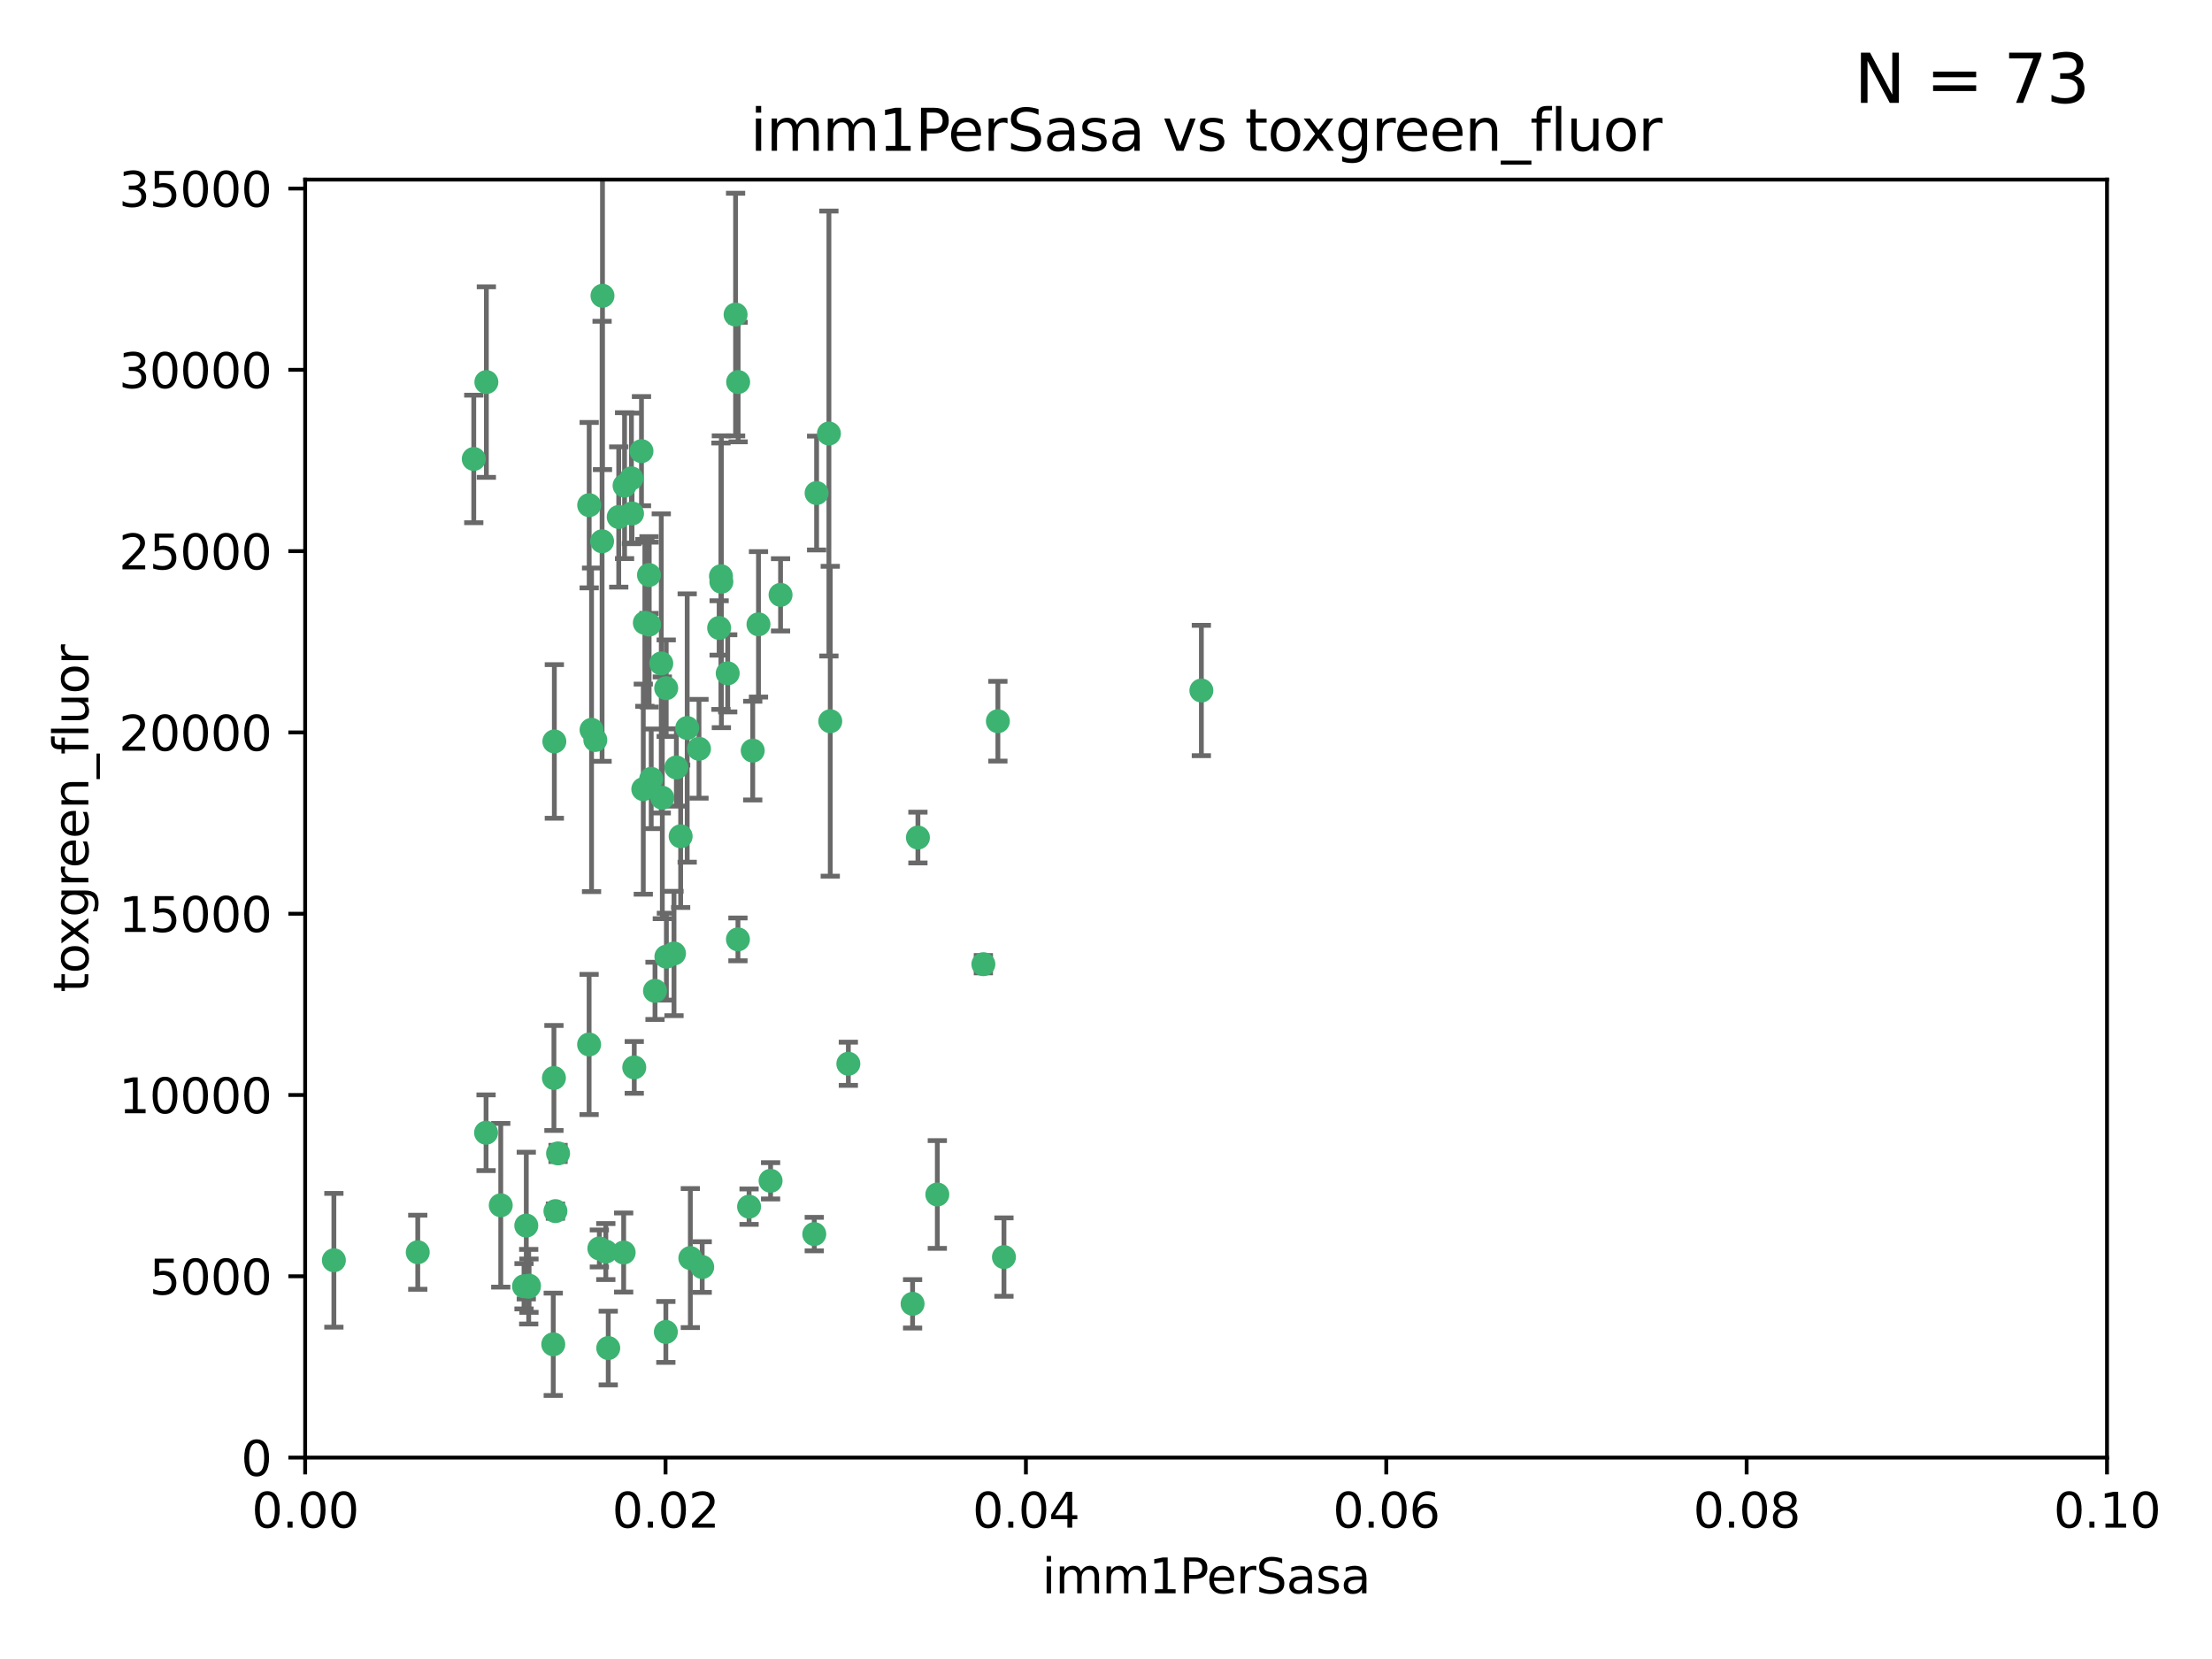 <?xml version="1.0" encoding="utf-8" standalone="no"?>
<!DOCTYPE svg PUBLIC "-//W3C//DTD SVG 1.1//EN"
  "http://www.w3.org/Graphics/SVG/1.1/DTD/svg11.dtd">
<svg xmlns:xlink="http://www.w3.org/1999/xlink" width="460.8pt" height="345.6pt" viewBox="0 0 460.8 345.6" xmlns="http://www.w3.org/2000/svg" version="1.1">
 <defs>
  <style type="text/css">*{stroke-linejoin: round; stroke-linecap: butt}</style>
 </defs>
 <g id="figure_1">
  <g id="patch_1">
   <path d="M 0 345.6 
L 460.8 345.6 
L 460.8 0 
L 0 0 
z
" style="fill: #ffffff"/>
  </g>
  <g id="axes_1">
   <g id="patch_2">
    <path d="M 63.571 303.64 
L 438.93 303.64 
L 438.93 37.411 
L 63.571 37.411 
z
" style="fill: #ffffff"/>
   </g>
   <g id="PathCollection_1">
    <defs>
     <path id="m6ce561684a" d="M 0 1.118 
C 0.297 1.118 0.581 1 0.791 0.791 
C 1 0.581 1.118 0.297 1.118 0 
C 1.118 -0.297 1 -0.581 0.791 -0.791 
C 0.581 -1 0.297 -1.118 0 -1.118 
C -0.297 -1.118 -0.581 -1 -0.791 -0.791 
C -1 -0.581 -1.118 -0.297 -1.118 0 
C -1.118 0.297 -1 0.581 -0.791 0.791 
C -0.581 1 -0.297 1.118 0 1.118 
z
" style="stroke: #3cb371"/>
    </defs>
    <g clip-path="url(#p35c8df55f6)">
     <use xlink:href="#m6ce561684a" x="101.319" y="79.593" style="fill: #3cb371; stroke: #3cb371"/>
     <use xlink:href="#m6ce561684a" x="98.695" y="95.609" style="fill: #3cb371; stroke: #3cb371"/>
     <use xlink:href="#m6ce561684a" x="125.509" y="61.614" style="fill: #3cb371; stroke: #3cb371"/>
     <use xlink:href="#m6ce561684a" x="130.11" y="101.166" style="fill: #3cb371; stroke: #3cb371"/>
     <use xlink:href="#m6ce561684a" x="125.424" y="112.761" style="fill: #3cb371; stroke: #3cb371"/>
     <use xlink:href="#m6ce561684a" x="135.226" y="130.114" style="fill: #3cb371; stroke: #3cb371"/>
     <use xlink:href="#m6ce561684a" x="124.016" y="154.151" style="fill: #3cb371; stroke: #3cb371"/>
     <use xlink:href="#m6ce561684a" x="137.975" y="166.197" style="fill: #3cb371; stroke: #3cb371"/>
     <use xlink:href="#m6ce561684a" x="128.894" y="107.698" style="fill: #3cb371; stroke: #3cb371"/>
     <use xlink:href="#m6ce561684a" x="137.755" y="138.203" style="fill: #3cb371; stroke: #3cb371"/>
     <use xlink:href="#m6ce561684a" x="131.665" y="106.972" style="fill: #3cb371; stroke: #3cb371"/>
     <use xlink:href="#m6ce561684a" x="135.196" y="119.786" style="fill: #3cb371; stroke: #3cb371"/>
     <use xlink:href="#m6ce561684a" x="153.236" y="65.53" style="fill: #3cb371; stroke: #3cb371"/>
     <use xlink:href="#m6ce561684a" x="131.536" y="99.654" style="fill: #3cb371; stroke: #3cb371"/>
     <use xlink:href="#m6ce561684a" x="145.613" y="155.987" style="fill: #3cb371; stroke: #3cb371"/>
     <use xlink:href="#m6ce561684a" x="158.007" y="130.059" style="fill: #3cb371; stroke: #3cb371"/>
     <use xlink:href="#m6ce561684a" x="143.155" y="151.66" style="fill: #3cb371; stroke: #3cb371"/>
     <use xlink:href="#m6ce561684a" x="153.769" y="79.585" style="fill: #3cb371; stroke: #3cb371"/>
     <use xlink:href="#m6ce561684a" x="149.81" y="130.815" style="fill: #3cb371; stroke: #3cb371"/>
     <use xlink:href="#m6ce561684a" x="136.451" y="206.41" style="fill: #3cb371; stroke: #3cb371"/>
     <use xlink:href="#m6ce561684a" x="140.407" y="198.628" style="fill: #3cb371; stroke: #3cb371"/>
     <use xlink:href="#m6ce561684a" x="150.191" y="120.034" style="fill: #3cb371; stroke: #3cb371"/>
     <use xlink:href="#m6ce561684a" x="151.594" y="140.267" style="fill: #3cb371; stroke: #3cb371"/>
     <use xlink:href="#m6ce561684a" x="133.632" y="93.983" style="fill: #3cb371; stroke: #3cb371"/>
     <use xlink:href="#m6ce561684a" x="170.113" y="102.712" style="fill: #3cb371; stroke: #3cb371"/>
     <use xlink:href="#m6ce561684a" x="150.274" y="121.191" style="fill: #3cb371; stroke: #3cb371"/>
     <use xlink:href="#m6ce561684a" x="207.877" y="150.242" style="fill: #3cb371; stroke: #3cb371"/>
     <use xlink:href="#m6ce561684a" x="172.678" y="90.309" style="fill: #3cb371; stroke: #3cb371"/>
     <use xlink:href="#m6ce561684a" x="172.958" y="150.246" style="fill: #3cb371; stroke: #3cb371"/>
     <use xlink:href="#m6ce561684a" x="204.855" y="200.861" style="fill: #3cb371; stroke: #3cb371"/>
     <use xlink:href="#m6ce561684a" x="115.709" y="252.297" style="fill: #3cb371; stroke: #3cb371"/>
     <use xlink:href="#m6ce561684a" x="160.527" y="245.982" style="fill: #3cb371; stroke: #3cb371"/>
     <use xlink:href="#m6ce561684a" x="123.231" y="152.035" style="fill: #3cb371; stroke: #3cb371"/>
     <use xlink:href="#m6ce561684a" x="250.266" y="143.844" style="fill: #3cb371; stroke: #3cb371"/>
     <use xlink:href="#m6ce561684a" x="195.26" y="248.832" style="fill: #3cb371; stroke: #3cb371"/>
     <use xlink:href="#m6ce561684a" x="156.807" y="156.366" style="fill: #3cb371; stroke: #3cb371"/>
     <use xlink:href="#m6ce561684a" x="115.254" y="280.043" style="fill: #3cb371; stroke: #3cb371"/>
     <use xlink:href="#m6ce561684a" x="209.142" y="261.87" style="fill: #3cb371; stroke: #3cb371"/>
     <use xlink:href="#m6ce561684a" x="140.899" y="159.878" style="fill: #3cb371; stroke: #3cb371"/>
     <use xlink:href="#m6ce561684a" x="153.727" y="195.688" style="fill: #3cb371; stroke: #3cb371"/>
     <use xlink:href="#m6ce561684a" x="115.394" y="224.561" style="fill: #3cb371; stroke: #3cb371"/>
     <use xlink:href="#m6ce561684a" x="141.792" y="174.211" style="fill: #3cb371; stroke: #3cb371"/>
     <use xlink:href="#m6ce561684a" x="101.256" y="235.968" style="fill: #3cb371; stroke: #3cb371"/>
     <use xlink:href="#m6ce561684a" x="69.554" y="262.536" style="fill: #3cb371; stroke: #3cb371"/>
     <use xlink:href="#m6ce561684a" x="191.219" y="174.48" style="fill: #3cb371; stroke: #3cb371"/>
     <use xlink:href="#m6ce561684a" x="109.163" y="267.952" style="fill: #3cb371; stroke: #3cb371"/>
     <use xlink:href="#m6ce561684a" x="115.48" y="154.457" style="fill: #3cb371; stroke: #3cb371"/>
     <use xlink:href="#m6ce561684a" x="122.738" y="105.234" style="fill: #3cb371; stroke: #3cb371"/>
     <use xlink:href="#m6ce561684a" x="134.334" y="129.752" style="fill: #3cb371; stroke: #3cb371"/>
     <use xlink:href="#m6ce561684a" x="109.635" y="255.309" style="fill: #3cb371; stroke: #3cb371"/>
     <use xlink:href="#m6ce561684a" x="122.722" y="217.585" style="fill: #3cb371; stroke: #3cb371"/>
     <use xlink:href="#m6ce561684a" x="134.01" y="164.396" style="fill: #3cb371; stroke: #3cb371"/>
     <use xlink:href="#m6ce561684a" x="124.855" y="260.077" style="fill: #3cb371; stroke: #3cb371"/>
     <use xlink:href="#m6ce561684a" x="129.921" y="260.923" style="fill: #3cb371; stroke: #3cb371"/>
     <use xlink:href="#m6ce561684a" x="87.028" y="260.866" style="fill: #3cb371; stroke: #3cb371"/>
     <use xlink:href="#m6ce561684a" x="126.203" y="260.724" style="fill: #3cb371; stroke: #3cb371"/>
     <use xlink:href="#m6ce561684a" x="138.782" y="143.358" style="fill: #3cb371; stroke: #3cb371"/>
     <use xlink:href="#m6ce561684a" x="138.822" y="199.288" style="fill: #3cb371; stroke: #3cb371"/>
     <use xlink:href="#m6ce561684a" x="110.139" y="268.043" style="fill: #3cb371; stroke: #3cb371"/>
     <use xlink:href="#m6ce561684a" x="138.709" y="277.466" style="fill: #3cb371; stroke: #3cb371"/>
     <use xlink:href="#m6ce561684a" x="135.66" y="162.243" style="fill: #3cb371; stroke: #3cb371"/>
     <use xlink:href="#m6ce561684a" x="104.316" y="251.081" style="fill: #3cb371; stroke: #3cb371"/>
     <use xlink:href="#m6ce561684a" x="132.127" y="222.359" style="fill: #3cb371; stroke: #3cb371"/>
     <use xlink:href="#m6ce561684a" x="126.707" y="280.823" style="fill: #3cb371; stroke: #3cb371"/>
     <use xlink:href="#m6ce561684a" x="162.604" y="123.914" style="fill: #3cb371; stroke: #3cb371"/>
     <use xlink:href="#m6ce561684a" x="116.256" y="240.276" style="fill: #3cb371; stroke: #3cb371"/>
     <use xlink:href="#m6ce561684a" x="156.045" y="251.369" style="fill: #3cb371; stroke: #3cb371"/>
     <use xlink:href="#m6ce561684a" x="110.194" y="267.827" style="fill: #3cb371; stroke: #3cb371"/>
     <use xlink:href="#m6ce561684a" x="176.726" y="221.601" style="fill: #3cb371; stroke: #3cb371"/>
     <use xlink:href="#m6ce561684a" x="146.283" y="263.947" style="fill: #3cb371; stroke: #3cb371"/>
     <use xlink:href="#m6ce561684a" x="190.11" y="271.612" style="fill: #3cb371; stroke: #3cb371"/>
     <use xlink:href="#m6ce561684a" x="143.811" y="262.077" style="fill: #3cb371; stroke: #3cb371"/>
     <use xlink:href="#m6ce561684a" x="169.626" y="257.081" style="fill: #3cb371; stroke: #3cb371"/>
    </g>
   </g>
   <g id="matplotlib.axis_1">
    <g id="xtick_1">
     <g id="line2d_1">
      <defs>
       <path id="m0f3d0a4680" d="M 0 0 
L 0 3.5 
" style="stroke: #000000; stroke-width: 0.8"/>
      </defs>
      <g>
       <use xlink:href="#m0f3d0a4680" x="63.571" y="303.64" style="stroke: #000000; stroke-width: 0.8"/>
      </g>
     </g>
     <g id="text_1">
      <!-- 0.00 -->
      <g transform="translate(52.438 318.238)scale(0.1 -0.1)">
       <defs>
        <path id="DejaVuSans-30" d="M 2034 4250 
Q 1547 4250 1301 3770 
Q 1056 3291 1056 2328 
Q 1056 1369 1301 889 
Q 1547 409 2034 409 
Q 2525 409 2770 889 
Q 3016 1369 3016 2328 
Q 3016 3291 2770 3770 
Q 2525 4250 2034 4250 
z
M 2034 4750 
Q 2819 4750 3233 4129 
Q 3647 3509 3647 2328 
Q 3647 1150 3233 529 
Q 2819 -91 2034 -91 
Q 1250 -91 836 529 
Q 422 1150 422 2328 
Q 422 3509 836 4129 
Q 1250 4750 2034 4750 
z
" transform="scale(0.016)"/>
        <path id="DejaVuSans-2e" d="M 684 794 
L 1344 794 
L 1344 0 
L 684 0 
L 684 794 
z
" transform="scale(0.016)"/>
       </defs>
       <use xlink:href="#DejaVuSans-30"/>
       <use xlink:href="#DejaVuSans-2e" x="63.623"/>
       <use xlink:href="#DejaVuSans-30" x="95.41"/>
       <use xlink:href="#DejaVuSans-30" x="159.033"/>
      </g>
     </g>
    </g>
    <g id="xtick_2">
     <g id="line2d_2">
      <g>
       <use xlink:href="#m0f3d0a4680" x="138.643" y="303.64" style="stroke: #000000; stroke-width: 0.8"/>
      </g>
     </g>
     <g id="text_2">
      <!-- 0.02 -->
      <g transform="translate(127.51 318.238)scale(0.1 -0.1)">
       <defs>
        <path id="DejaVuSans-32" d="M 1228 531 
L 3431 531 
L 3431 0 
L 469 0 
L 469 531 
Q 828 903 1448 1529 
Q 2069 2156 2228 2338 
Q 2531 2678 2651 2914 
Q 2772 3150 2772 3378 
Q 2772 3750 2511 3984 
Q 2250 4219 1831 4219 
Q 1534 4219 1204 4116 
Q 875 4013 500 3803 
L 500 4441 
Q 881 4594 1212 4672 
Q 1544 4750 1819 4750 
Q 2544 4750 2975 4387 
Q 3406 4025 3406 3419 
Q 3406 3131 3298 2873 
Q 3191 2616 2906 2266 
Q 2828 2175 2409 1742 
Q 1991 1309 1228 531 
z
" transform="scale(0.016)"/>
       </defs>
       <use xlink:href="#DejaVuSans-30"/>
       <use xlink:href="#DejaVuSans-2e" x="63.623"/>
       <use xlink:href="#DejaVuSans-30" x="95.41"/>
       <use xlink:href="#DejaVuSans-32" x="159.033"/>
      </g>
     </g>
    </g>
    <g id="xtick_3">
     <g id="line2d_3">
      <g>
       <use xlink:href="#m0f3d0a4680" x="213.715" y="303.64" style="stroke: #000000; stroke-width: 0.8"/>
      </g>
     </g>
     <g id="text_3">
      <!-- 0.04 -->
      <g transform="translate(202.582 318.238)scale(0.1 -0.1)">
       <defs>
        <path id="DejaVuSans-34" d="M 2419 4116 
L 825 1625 
L 2419 1625 
L 2419 4116 
z
M 2253 4666 
L 3047 4666 
L 3047 1625 
L 3713 1625 
L 3713 1100 
L 3047 1100 
L 3047 0 
L 2419 0 
L 2419 1100 
L 313 1100 
L 313 1709 
L 2253 4666 
z
" transform="scale(0.016)"/>
       </defs>
       <use xlink:href="#DejaVuSans-30"/>
       <use xlink:href="#DejaVuSans-2e" x="63.623"/>
       <use xlink:href="#DejaVuSans-30" x="95.41"/>
       <use xlink:href="#DejaVuSans-34" x="159.033"/>
      </g>
     </g>
    </g>
    <g id="xtick_4">
     <g id="line2d_4">
      <g>
       <use xlink:href="#m0f3d0a4680" x="288.786" y="303.64" style="stroke: #000000; stroke-width: 0.8"/>
      </g>
     </g>
     <g id="text_4">
      <!-- 0.06 -->
      <g transform="translate(277.654 318.238)scale(0.1 -0.1)">
       <defs>
        <path id="DejaVuSans-36" d="M 2113 2584 
Q 1688 2584 1439 2293 
Q 1191 2003 1191 1497 
Q 1191 994 1439 701 
Q 1688 409 2113 409 
Q 2538 409 2786 701 
Q 3034 994 3034 1497 
Q 3034 2003 2786 2293 
Q 2538 2584 2113 2584 
z
M 3366 4563 
L 3366 3988 
Q 3128 4100 2886 4159 
Q 2644 4219 2406 4219 
Q 1781 4219 1451 3797 
Q 1122 3375 1075 2522 
Q 1259 2794 1537 2939 
Q 1816 3084 2150 3084 
Q 2853 3084 3261 2657 
Q 3669 2231 3669 1497 
Q 3669 778 3244 343 
Q 2819 -91 2113 -91 
Q 1303 -91 875 529 
Q 447 1150 447 2328 
Q 447 3434 972 4092 
Q 1497 4750 2381 4750 
Q 2619 4750 2861 4703 
Q 3103 4656 3366 4563 
z
" transform="scale(0.016)"/>
       </defs>
       <use xlink:href="#DejaVuSans-30"/>
       <use xlink:href="#DejaVuSans-2e" x="63.623"/>
       <use xlink:href="#DejaVuSans-30" x="95.41"/>
       <use xlink:href="#DejaVuSans-36" x="159.033"/>
      </g>
     </g>
    </g>
    <g id="xtick_5">
     <g id="line2d_5">
      <g>
       <use xlink:href="#m0f3d0a4680" x="363.858" y="303.64" style="stroke: #000000; stroke-width: 0.8"/>
      </g>
     </g>
     <g id="text_5">
      <!-- 0.08 -->
      <g transform="translate(352.725 318.238)scale(0.1 -0.1)">
       <defs>
        <path id="DejaVuSans-38" d="M 2034 2216 
Q 1584 2216 1326 1975 
Q 1069 1734 1069 1313 
Q 1069 891 1326 650 
Q 1584 409 2034 409 
Q 2484 409 2743 651 
Q 3003 894 3003 1313 
Q 3003 1734 2745 1975 
Q 2488 2216 2034 2216 
z
M 1403 2484 
Q 997 2584 770 2862 
Q 544 3141 544 3541 
Q 544 4100 942 4425 
Q 1341 4750 2034 4750 
Q 2731 4750 3128 4425 
Q 3525 4100 3525 3541 
Q 3525 3141 3298 2862 
Q 3072 2584 2669 2484 
Q 3125 2378 3379 2068 
Q 3634 1759 3634 1313 
Q 3634 634 3220 271 
Q 2806 -91 2034 -91 
Q 1263 -91 848 271 
Q 434 634 434 1313 
Q 434 1759 690 2068 
Q 947 2378 1403 2484 
z
M 1172 3481 
Q 1172 3119 1398 2916 
Q 1625 2713 2034 2713 
Q 2441 2713 2670 2916 
Q 2900 3119 2900 3481 
Q 2900 3844 2670 4047 
Q 2441 4250 2034 4250 
Q 1625 4250 1398 4047 
Q 1172 3844 1172 3481 
z
" transform="scale(0.016)"/>
       </defs>
       <use xlink:href="#DejaVuSans-30"/>
       <use xlink:href="#DejaVuSans-2e" x="63.623"/>
       <use xlink:href="#DejaVuSans-30" x="95.41"/>
       <use xlink:href="#DejaVuSans-38" x="159.033"/>
      </g>
     </g>
    </g>
    <g id="xtick_6">
     <g id="line2d_6">
      <g>
       <use xlink:href="#m0f3d0a4680" x="438.93" y="303.64" style="stroke: #000000; stroke-width: 0.8"/>
      </g>
     </g>
     <g id="text_6">
      <!-- 0.10 -->
      <g transform="translate(427.797 318.238)scale(0.1 -0.1)">
       <defs>
        <path id="DejaVuSans-31" d="M 794 531 
L 1825 531 
L 1825 4091 
L 703 3866 
L 703 4441 
L 1819 4666 
L 2450 4666 
L 2450 531 
L 3481 531 
L 3481 0 
L 794 0 
L 794 531 
z
" transform="scale(0.016)"/>
       </defs>
       <use xlink:href="#DejaVuSans-30"/>
       <use xlink:href="#DejaVuSans-2e" x="63.623"/>
       <use xlink:href="#DejaVuSans-31" x="95.41"/>
       <use xlink:href="#DejaVuSans-30" x="159.033"/>
      </g>
     </g>
    </g>
    <g id="text_7">
     <!-- imm1PerSasa -->
     <g transform="translate(217.067 331.917)scale(0.1 -0.1)">
      <defs>
       <path id="DejaVuSans-69" d="M 603 3500 
L 1178 3500 
L 1178 0 
L 603 0 
L 603 3500 
z
M 603 4863 
L 1178 4863 
L 1178 4134 
L 603 4134 
L 603 4863 
z
" transform="scale(0.016)"/>
       <path id="DejaVuSans-6d" d="M 3328 2828 
Q 3544 3216 3844 3400 
Q 4144 3584 4550 3584 
Q 5097 3584 5394 3201 
Q 5691 2819 5691 2113 
L 5691 0 
L 5113 0 
L 5113 2094 
Q 5113 2597 4934 2840 
Q 4756 3084 4391 3084 
Q 3944 3084 3684 2787 
Q 3425 2491 3425 1978 
L 3425 0 
L 2847 0 
L 2847 2094 
Q 2847 2600 2669 2842 
Q 2491 3084 2119 3084 
Q 1678 3084 1418 2786 
Q 1159 2488 1159 1978 
L 1159 0 
L 581 0 
L 581 3500 
L 1159 3500 
L 1159 2956 
Q 1356 3278 1631 3431 
Q 1906 3584 2284 3584 
Q 2666 3584 2933 3390 
Q 3200 3197 3328 2828 
z
" transform="scale(0.016)"/>
       <path id="DejaVuSans-50" d="M 1259 4147 
L 1259 2394 
L 2053 2394 
Q 2494 2394 2734 2622 
Q 2975 2850 2975 3272 
Q 2975 3691 2734 3919 
Q 2494 4147 2053 4147 
L 1259 4147 
z
M 628 4666 
L 2053 4666 
Q 2838 4666 3239 4311 
Q 3641 3956 3641 3272 
Q 3641 2581 3239 2228 
Q 2838 1875 2053 1875 
L 1259 1875 
L 1259 0 
L 628 0 
L 628 4666 
z
" transform="scale(0.016)"/>
       <path id="DejaVuSans-65" d="M 3597 1894 
L 3597 1613 
L 953 1613 
Q 991 1019 1311 708 
Q 1631 397 2203 397 
Q 2534 397 2845 478 
Q 3156 559 3463 722 
L 3463 178 
Q 3153 47 2828 -22 
Q 2503 -91 2169 -91 
Q 1331 -91 842 396 
Q 353 884 353 1716 
Q 353 2575 817 3079 
Q 1281 3584 2069 3584 
Q 2775 3584 3186 3129 
Q 3597 2675 3597 1894 
z
M 3022 2063 
Q 3016 2534 2758 2815 
Q 2500 3097 2075 3097 
Q 1594 3097 1305 2825 
Q 1016 2553 972 2059 
L 3022 2063 
z
" transform="scale(0.016)"/>
       <path id="DejaVuSans-72" d="M 2631 2963 
Q 2534 3019 2420 3045 
Q 2306 3072 2169 3072 
Q 1681 3072 1420 2755 
Q 1159 2438 1159 1844 
L 1159 0 
L 581 0 
L 581 3500 
L 1159 3500 
L 1159 2956 
Q 1341 3275 1631 3429 
Q 1922 3584 2338 3584 
Q 2397 3584 2469 3576 
Q 2541 3569 2628 3553 
L 2631 2963 
z
" transform="scale(0.016)"/>
       <path id="DejaVuSans-53" d="M 3425 4513 
L 3425 3897 
Q 3066 4069 2747 4153 
Q 2428 4238 2131 4238 
Q 1616 4238 1336 4038 
Q 1056 3838 1056 3469 
Q 1056 3159 1242 3001 
Q 1428 2844 1947 2747 
L 2328 2669 
Q 3034 2534 3370 2195 
Q 3706 1856 3706 1288 
Q 3706 609 3251 259 
Q 2797 -91 1919 -91 
Q 1588 -91 1214 -16 
Q 841 59 441 206 
L 441 856 
Q 825 641 1194 531 
Q 1563 422 1919 422 
Q 2459 422 2753 634 
Q 3047 847 3047 1241 
Q 3047 1584 2836 1778 
Q 2625 1972 2144 2069 
L 1759 2144 
Q 1053 2284 737 2584 
Q 422 2884 422 3419 
Q 422 4038 858 4394 
Q 1294 4750 2059 4750 
Q 2388 4750 2728 4690 
Q 3069 4631 3425 4513 
z
" transform="scale(0.016)"/>
       <path id="DejaVuSans-61" d="M 2194 1759 
Q 1497 1759 1228 1600 
Q 959 1441 959 1056 
Q 959 750 1161 570 
Q 1363 391 1709 391 
Q 2188 391 2477 730 
Q 2766 1069 2766 1631 
L 2766 1759 
L 2194 1759 
z
M 3341 1997 
L 3341 0 
L 2766 0 
L 2766 531 
Q 2569 213 2275 61 
Q 1981 -91 1556 -91 
Q 1019 -91 701 211 
Q 384 513 384 1019 
Q 384 1609 779 1909 
Q 1175 2209 1959 2209 
L 2766 2209 
L 2766 2266 
Q 2766 2663 2505 2880 
Q 2244 3097 1772 3097 
Q 1472 3097 1187 3025 
Q 903 2953 641 2809 
L 641 3341 
Q 956 3463 1253 3523 
Q 1550 3584 1831 3584 
Q 2591 3584 2966 3190 
Q 3341 2797 3341 1997 
z
" transform="scale(0.016)"/>
       <path id="DejaVuSans-73" d="M 2834 3397 
L 2834 2853 
Q 2591 2978 2328 3040 
Q 2066 3103 1784 3103 
Q 1356 3103 1142 2972 
Q 928 2841 928 2578 
Q 928 2378 1081 2264 
Q 1234 2150 1697 2047 
L 1894 2003 
Q 2506 1872 2764 1633 
Q 3022 1394 3022 966 
Q 3022 478 2636 193 
Q 2250 -91 1575 -91 
Q 1294 -91 989 -36 
Q 684 19 347 128 
L 347 722 
Q 666 556 975 473 
Q 1284 391 1588 391 
Q 1994 391 2212 530 
Q 2431 669 2431 922 
Q 2431 1156 2273 1281 
Q 2116 1406 1581 1522 
L 1381 1569 
Q 847 1681 609 1914 
Q 372 2147 372 2553 
Q 372 3047 722 3315 
Q 1072 3584 1716 3584 
Q 2034 3584 2315 3537 
Q 2597 3491 2834 3397 
z
" transform="scale(0.016)"/>
      </defs>
      <use xlink:href="#DejaVuSans-69"/>
      <use xlink:href="#DejaVuSans-6d" x="27.783"/>
      <use xlink:href="#DejaVuSans-6d" x="125.195"/>
      <use xlink:href="#DejaVuSans-31" x="222.607"/>
      <use xlink:href="#DejaVuSans-50" x="286.23"/>
      <use xlink:href="#DejaVuSans-65" x="342.908"/>
      <use xlink:href="#DejaVuSans-72" x="404.432"/>
      <use xlink:href="#DejaVuSans-53" x="445.545"/>
      <use xlink:href="#DejaVuSans-61" x="509.021"/>
      <use xlink:href="#DejaVuSans-73" x="570.301"/>
      <use xlink:href="#DejaVuSans-61" x="622.4"/>
     </g>
    </g>
   </g>
   <g id="matplotlib.axis_2">
    <g id="ytick_1">
     <g id="line2d_7">
      <defs>
       <path id="mf3e08e1cc0" d="M 0 0 
L -3.5 0 
" style="stroke: #000000; stroke-width: 0.8"/>
      </defs>
      <g>
       <use xlink:href="#mf3e08e1cc0" x="63.571" y="303.64" style="stroke: #000000; stroke-width: 0.8"/>
      </g>
     </g>
     <g id="text_8">
      <!-- 0 -->
      <g transform="translate(50.209 307.439)scale(0.1 -0.1)">
       <use xlink:href="#DejaVuSans-30"/>
      </g>
     </g>
    </g>
    <g id="ytick_2">
     <g id="line2d_8">
      <g>
       <use xlink:href="#mf3e08e1cc0" x="63.571" y="265.874" style="stroke: #000000; stroke-width: 0.8"/>
      </g>
     </g>
     <g id="text_9">
      <!-- 5000 -->
      <g transform="translate(31.121 269.673)scale(0.1 -0.1)">
       <defs>
        <path id="DejaVuSans-35" d="M 691 4666 
L 3169 4666 
L 3169 4134 
L 1269 4134 
L 1269 2991 
Q 1406 3038 1543 3061 
Q 1681 3084 1819 3084 
Q 2600 3084 3056 2656 
Q 3513 2228 3513 1497 
Q 3513 744 3044 326 
Q 2575 -91 1722 -91 
Q 1428 -91 1123 -41 
Q 819 9 494 109 
L 494 744 
Q 775 591 1075 516 
Q 1375 441 1709 441 
Q 2250 441 2565 725 
Q 2881 1009 2881 1497 
Q 2881 1984 2565 2268 
Q 2250 2553 1709 2553 
Q 1456 2553 1204 2497 
Q 953 2441 691 2322 
L 691 4666 
z
" transform="scale(0.016)"/>
       </defs>
       <use xlink:href="#DejaVuSans-35"/>
       <use xlink:href="#DejaVuSans-30" x="63.623"/>
       <use xlink:href="#DejaVuSans-30" x="127.246"/>
       <use xlink:href="#DejaVuSans-30" x="190.869"/>
      </g>
     </g>
    </g>
    <g id="ytick_3">
     <g id="line2d_9">
      <g>
       <use xlink:href="#mf3e08e1cc0" x="63.571" y="228.108" style="stroke: #000000; stroke-width: 0.8"/>
      </g>
     </g>
     <g id="text_10">
      <!-- 10000 -->
      <g transform="translate(24.759 231.907)scale(0.1 -0.1)">
       <use xlink:href="#DejaVuSans-31"/>
       <use xlink:href="#DejaVuSans-30" x="63.623"/>
       <use xlink:href="#DejaVuSans-30" x="127.246"/>
       <use xlink:href="#DejaVuSans-30" x="190.869"/>
       <use xlink:href="#DejaVuSans-30" x="254.492"/>
      </g>
     </g>
    </g>
    <g id="ytick_4">
     <g id="line2d_10">
      <g>
       <use xlink:href="#mf3e08e1cc0" x="63.571" y="190.342" style="stroke: #000000; stroke-width: 0.8"/>
      </g>
     </g>
     <g id="text_11">
      <!-- 15000 -->
      <g transform="translate(24.759 194.141)scale(0.1 -0.1)">
       <use xlink:href="#DejaVuSans-31"/>
       <use xlink:href="#DejaVuSans-35" x="63.623"/>
       <use xlink:href="#DejaVuSans-30" x="127.246"/>
       <use xlink:href="#DejaVuSans-30" x="190.869"/>
       <use xlink:href="#DejaVuSans-30" x="254.492"/>
      </g>
     </g>
    </g>
    <g id="ytick_5">
     <g id="line2d_11">
      <g>
       <use xlink:href="#mf3e08e1cc0" x="63.571" y="152.576" style="stroke: #000000; stroke-width: 0.8"/>
      </g>
     </g>
     <g id="text_12">
      <!-- 20000 -->
      <g transform="translate(24.759 156.375)scale(0.1 -0.1)">
       <use xlink:href="#DejaVuSans-32"/>
       <use xlink:href="#DejaVuSans-30" x="63.623"/>
       <use xlink:href="#DejaVuSans-30" x="127.246"/>
       <use xlink:href="#DejaVuSans-30" x="190.869"/>
       <use xlink:href="#DejaVuSans-30" x="254.492"/>
      </g>
     </g>
    </g>
    <g id="ytick_6">
     <g id="line2d_12">
      <g>
       <use xlink:href="#mf3e08e1cc0" x="63.571" y="114.81" style="stroke: #000000; stroke-width: 0.8"/>
      </g>
     </g>
     <g id="text_13">
      <!-- 25000 -->
      <g transform="translate(24.759 118.609)scale(0.1 -0.1)">
       <use xlink:href="#DejaVuSans-32"/>
       <use xlink:href="#DejaVuSans-35" x="63.623"/>
       <use xlink:href="#DejaVuSans-30" x="127.246"/>
       <use xlink:href="#DejaVuSans-30" x="190.869"/>
       <use xlink:href="#DejaVuSans-30" x="254.492"/>
      </g>
     </g>
    </g>
    <g id="ytick_7">
     <g id="line2d_13">
      <g>
       <use xlink:href="#mf3e08e1cc0" x="63.571" y="77.044" style="stroke: #000000; stroke-width: 0.8"/>
      </g>
     </g>
     <g id="text_14">
      <!-- 30000 -->
      <g transform="translate(24.759 80.844)scale(0.1 -0.1)">
       <defs>
        <path id="DejaVuSans-33" d="M 2597 2516 
Q 3050 2419 3304 2112 
Q 3559 1806 3559 1356 
Q 3559 666 3084 287 
Q 2609 -91 1734 -91 
Q 1441 -91 1130 -33 
Q 819 25 488 141 
L 488 750 
Q 750 597 1062 519 
Q 1375 441 1716 441 
Q 2309 441 2620 675 
Q 2931 909 2931 1356 
Q 2931 1769 2642 2001 
Q 2353 2234 1838 2234 
L 1294 2234 
L 1294 2753 
L 1863 2753 
Q 2328 2753 2575 2939 
Q 2822 3125 2822 3475 
Q 2822 3834 2567 4026 
Q 2313 4219 1838 4219 
Q 1578 4219 1281 4162 
Q 984 4106 628 3988 
L 628 4550 
Q 988 4650 1302 4700 
Q 1616 4750 1894 4750 
Q 2613 4750 3031 4423 
Q 3450 4097 3450 3541 
Q 3450 3153 3228 2886 
Q 3006 2619 2597 2516 
z
" transform="scale(0.016)"/>
       </defs>
       <use xlink:href="#DejaVuSans-33"/>
       <use xlink:href="#DejaVuSans-30" x="63.623"/>
       <use xlink:href="#DejaVuSans-30" x="127.246"/>
       <use xlink:href="#DejaVuSans-30" x="190.869"/>
       <use xlink:href="#DejaVuSans-30" x="254.492"/>
      </g>
     </g>
    </g>
    <g id="ytick_8">
     <g id="line2d_14">
      <g>
       <use xlink:href="#mf3e08e1cc0" x="63.571" y="39.278" style="stroke: #000000; stroke-width: 0.8"/>
      </g>
     </g>
     <g id="text_15">
      <!-- 35000 -->
      <g transform="translate(24.759 43.078)scale(0.1 -0.1)">
       <use xlink:href="#DejaVuSans-33"/>
       <use xlink:href="#DejaVuSans-35" x="63.623"/>
       <use xlink:href="#DejaVuSans-30" x="127.246"/>
       <use xlink:href="#DejaVuSans-30" x="190.869"/>
       <use xlink:href="#DejaVuSans-30" x="254.492"/>
      </g>
     </g>
    </g>
    <g id="text_16">
     <!-- toxgreen_fluor -->
     <g transform="translate(18.401 206.72)rotate(-90)scale(0.1 -0.1)">
      <defs>
       <path id="DejaVuSans-74" d="M 1172 4494 
L 1172 3500 
L 2356 3500 
L 2356 3053 
L 1172 3053 
L 1172 1153 
Q 1172 725 1289 603 
Q 1406 481 1766 481 
L 2356 481 
L 2356 0 
L 1766 0 
Q 1100 0 847 248 
Q 594 497 594 1153 
L 594 3053 
L 172 3053 
L 172 3500 
L 594 3500 
L 594 4494 
L 1172 4494 
z
" transform="scale(0.016)"/>
       <path id="DejaVuSans-6f" d="M 1959 3097 
Q 1497 3097 1228 2736 
Q 959 2375 959 1747 
Q 959 1119 1226 758 
Q 1494 397 1959 397 
Q 2419 397 2687 759 
Q 2956 1122 2956 1747 
Q 2956 2369 2687 2733 
Q 2419 3097 1959 3097 
z
M 1959 3584 
Q 2709 3584 3137 3096 
Q 3566 2609 3566 1747 
Q 3566 888 3137 398 
Q 2709 -91 1959 -91 
Q 1206 -91 779 398 
Q 353 888 353 1747 
Q 353 2609 779 3096 
Q 1206 3584 1959 3584 
z
" transform="scale(0.016)"/>
       <path id="DejaVuSans-78" d="M 3513 3500 
L 2247 1797 
L 3578 0 
L 2900 0 
L 1881 1375 
L 863 0 
L 184 0 
L 1544 1831 
L 300 3500 
L 978 3500 
L 1906 2253 
L 2834 3500 
L 3513 3500 
z
" transform="scale(0.016)"/>
       <path id="DejaVuSans-67" d="M 2906 1791 
Q 2906 2416 2648 2759 
Q 2391 3103 1925 3103 
Q 1463 3103 1205 2759 
Q 947 2416 947 1791 
Q 947 1169 1205 825 
Q 1463 481 1925 481 
Q 2391 481 2648 825 
Q 2906 1169 2906 1791 
z
M 3481 434 
Q 3481 -459 3084 -895 
Q 2688 -1331 1869 -1331 
Q 1566 -1331 1297 -1286 
Q 1028 -1241 775 -1147 
L 775 -588 
Q 1028 -725 1275 -790 
Q 1522 -856 1778 -856 
Q 2344 -856 2625 -561 
Q 2906 -266 2906 331 
L 2906 616 
Q 2728 306 2450 153 
Q 2172 0 1784 0 
Q 1141 0 747 490 
Q 353 981 353 1791 
Q 353 2603 747 3093 
Q 1141 3584 1784 3584 
Q 2172 3584 2450 3431 
Q 2728 3278 2906 2969 
L 2906 3500 
L 3481 3500 
L 3481 434 
z
" transform="scale(0.016)"/>
       <path id="DejaVuSans-6e" d="M 3513 2113 
L 3513 0 
L 2938 0 
L 2938 2094 
Q 2938 2591 2744 2837 
Q 2550 3084 2163 3084 
Q 1697 3084 1428 2787 
Q 1159 2491 1159 1978 
L 1159 0 
L 581 0 
L 581 3500 
L 1159 3500 
L 1159 2956 
Q 1366 3272 1645 3428 
Q 1925 3584 2291 3584 
Q 2894 3584 3203 3211 
Q 3513 2838 3513 2113 
z
" transform="scale(0.016)"/>
       <path id="DejaVuSans-5f" d="M 3263 -1063 
L 3263 -1509 
L -63 -1509 
L -63 -1063 
L 3263 -1063 
z
" transform="scale(0.016)"/>
       <path id="DejaVuSans-66" d="M 2375 4863 
L 2375 4384 
L 1825 4384 
Q 1516 4384 1395 4259 
Q 1275 4134 1275 3809 
L 1275 3500 
L 2222 3500 
L 2222 3053 
L 1275 3053 
L 1275 0 
L 697 0 
L 697 3053 
L 147 3053 
L 147 3500 
L 697 3500 
L 697 3744 
Q 697 4328 969 4595 
Q 1241 4863 1831 4863 
L 2375 4863 
z
" transform="scale(0.016)"/>
       <path id="DejaVuSans-6c" d="M 603 4863 
L 1178 4863 
L 1178 0 
L 603 0 
L 603 4863 
z
" transform="scale(0.016)"/>
       <path id="DejaVuSans-75" d="M 544 1381 
L 544 3500 
L 1119 3500 
L 1119 1403 
Q 1119 906 1312 657 
Q 1506 409 1894 409 
Q 2359 409 2629 706 
Q 2900 1003 2900 1516 
L 2900 3500 
L 3475 3500 
L 3475 0 
L 2900 0 
L 2900 538 
Q 2691 219 2414 64 
Q 2138 -91 1772 -91 
Q 1169 -91 856 284 
Q 544 659 544 1381 
z
M 1991 3584 
L 1991 3584 
z
" transform="scale(0.016)"/>
      </defs>
      <use xlink:href="#DejaVuSans-74"/>
      <use xlink:href="#DejaVuSans-6f" x="39.209"/>
      <use xlink:href="#DejaVuSans-78" x="97.266"/>
      <use xlink:href="#DejaVuSans-67" x="156.445"/>
      <use xlink:href="#DejaVuSans-72" x="219.922"/>
      <use xlink:href="#DejaVuSans-65" x="258.785"/>
      <use xlink:href="#DejaVuSans-65" x="320.309"/>
      <use xlink:href="#DejaVuSans-6e" x="381.832"/>
      <use xlink:href="#DejaVuSans-5f" x="445.211"/>
      <use xlink:href="#DejaVuSans-66" x="495.211"/>
      <use xlink:href="#DejaVuSans-6c" x="530.416"/>
      <use xlink:href="#DejaVuSans-75" x="558.199"/>
      <use xlink:href="#DejaVuSans-6f" x="621.578"/>
      <use xlink:href="#DejaVuSans-72" x="682.76"/>
     </g>
    </g>
   </g>
   <g id="LineCollection_1">
    <path d="M 101.319 99.437 
L 101.319 59.75 
" clip-path="url(#p35c8df55f6)" style="fill: none; stroke: #696969"/>
    <path d="M 98.695 108.893 
L 98.695 82.325 
" clip-path="url(#p35c8df55f6)" style="fill: none; stroke: #696969"/>
    <path d="M 125.509 97.825 
L 125.509 25.402 
" clip-path="url(#p35c8df55f6)" style="fill: none; stroke: #696969"/>
    <path d="M 130.11 116.358 
L 130.11 85.973 
" clip-path="url(#p35c8df55f6)" style="fill: none; stroke: #696969"/>
    <path d="M 125.424 158.597 
L 125.424 66.926 
" clip-path="url(#p35c8df55f6)" style="fill: none; stroke: #696969"/>
    <path d="M 135.226 147.286 
L 135.226 112.943 
" clip-path="url(#p35c8df55f6)" style="fill: none; stroke: #696969"/>
    <path d="M 124.016 154.667 
L 124.016 153.636 
" clip-path="url(#p35c8df55f6)" style="fill: none; stroke: #696969"/>
    <path d="M 137.975 191.376 
L 137.975 141.018 
" clip-path="url(#p35c8df55f6)" style="fill: none; stroke: #696969"/>
    <path d="M 128.894 122.311 
L 128.894 93.086 
" clip-path="url(#p35c8df55f6)" style="fill: none; stroke: #696969"/>
    <path d="M 137.755 169.362 
L 137.755 107.043 
" clip-path="url(#p35c8df55f6)" style="fill: none; stroke: #696969"/>
    <path d="M 131.665 113.147 
L 131.665 100.797 
" clip-path="url(#p35c8df55f6)" style="fill: none; stroke: #696969"/>
    <path d="M 135.196 127.782 
L 135.196 111.79 
" clip-path="url(#p35c8df55f6)" style="fill: none; stroke: #696969"/>
    <path d="M 153.236 90.806 
L 153.236 40.254 
" clip-path="url(#p35c8df55f6)" style="fill: none; stroke: #696969"/>
    <path d="M 131.536 113.257 
L 131.536 86.051 
" clip-path="url(#p35c8df55f6)" style="fill: none; stroke: #696969"/>
    <path d="M 145.613 166.279 
L 145.613 145.696 
" clip-path="url(#p35c8df55f6)" style="fill: none; stroke: #696969"/>
    <path d="M 158.007 145.209 
L 158.007 114.909 
" clip-path="url(#p35c8df55f6)" style="fill: none; stroke: #696969"/>
    <path d="M 143.155 179.609 
L 143.155 123.711 
" clip-path="url(#p35c8df55f6)" style="fill: none; stroke: #696969"/>
    <path d="M 153.769 92.04 
L 153.769 67.13 
" clip-path="url(#p35c8df55f6)" style="fill: none; stroke: #696969"/>
    <path d="M 149.81 136.483 
L 149.81 125.148 
" clip-path="url(#p35c8df55f6)" style="fill: none; stroke: #696969"/>
    <path d="M 136.451 212.375 
L 136.451 200.445 
" clip-path="url(#p35c8df55f6)" style="fill: none; stroke: #696969"/>
    <path d="M 140.407 211.582 
L 140.407 185.674 
" clip-path="url(#p35c8df55f6)" style="fill: none; stroke: #696969"/>
    <path d="M 150.191 147.781 
L 150.191 92.287 
" clip-path="url(#p35c8df55f6)" style="fill: none; stroke: #696969"/>
    <path d="M 151.594 148.304 
L 151.594 132.23 
" clip-path="url(#p35c8df55f6)" style="fill: none; stroke: #696969"/>
    <path d="M 133.632 105.352 
L 133.632 82.613 
" clip-path="url(#p35c8df55f6)" style="fill: none; stroke: #696969"/>
    <path d="M 170.113 114.57 
L 170.113 90.854 
" clip-path="url(#p35c8df55f6)" style="fill: none; stroke: #696969"/>
    <path d="M 150.274 151.584 
L 150.274 90.798 
" clip-path="url(#p35c8df55f6)" style="fill: none; stroke: #696969"/>
    <path d="M 207.877 158.549 
L 207.877 141.935 
" clip-path="url(#p35c8df55f6)" style="fill: none; stroke: #696969"/>
    <path d="M 172.678 136.653 
L 172.678 43.965 
" clip-path="url(#p35c8df55f6)" style="fill: none; stroke: #696969"/>
    <path d="M 172.958 182.519 
L 172.958 117.972 
" clip-path="url(#p35c8df55f6)" style="fill: none; stroke: #696969"/>
    <path d="M 204.855 202.673 
L 204.855 199.049 
" clip-path="url(#p35c8df55f6)" style="fill: none; stroke: #696969"/>
    <path d="M 115.709 253.786 
L 115.709 250.808 
" clip-path="url(#p35c8df55f6)" style="fill: none; stroke: #696969"/>
    <path d="M 160.527 249.765 
L 160.527 242.2 
" clip-path="url(#p35c8df55f6)" style="fill: none; stroke: #696969"/>
    <path d="M 123.231 185.743 
L 123.231 118.327 
" clip-path="url(#p35c8df55f6)" style="fill: none; stroke: #696969"/>
    <path d="M 250.266 157.423 
L 250.266 130.265 
" clip-path="url(#p35c8df55f6)" style="fill: none; stroke: #696969"/>
    <path d="M 195.26 260.057 
L 195.26 237.607 
" clip-path="url(#p35c8df55f6)" style="fill: none; stroke: #696969"/>
    <path d="M 156.807 166.65 
L 156.807 146.083 
" clip-path="url(#p35c8df55f6)" style="fill: none; stroke: #696969"/>
    <path d="M 115.254 290.703 
L 115.254 269.384 
" clip-path="url(#p35c8df55f6)" style="fill: none; stroke: #696969"/>
    <path d="M 209.142 270.036 
L 209.142 253.703 
" clip-path="url(#p35c8df55f6)" style="fill: none; stroke: #696969"/>
    <path d="M 140.899 167.926 
L 140.899 151.829 
" clip-path="url(#p35c8df55f6)" style="fill: none; stroke: #696969"/>
    <path d="M 153.727 200.147 
L 153.727 191.229 
" clip-path="url(#p35c8df55f6)" style="fill: none; stroke: #696969"/>
    <path d="M 115.394 235.496 
L 115.394 213.627 
" clip-path="url(#p35c8df55f6)" style="fill: none; stroke: #696969"/>
    <path d="M 141.792 189.044 
L 141.792 159.377 
" clip-path="url(#p35c8df55f6)" style="fill: none; stroke: #696969"/>
    <path d="M 101.256 243.855 
L 101.256 228.081 
" clip-path="url(#p35c8df55f6)" style="fill: none; stroke: #696969"/>
    <path d="M 69.554 276.471 
L 69.554 248.602 
" clip-path="url(#p35c8df55f6)" style="fill: none; stroke: #696969"/>
    <path d="M 191.219 179.771 
L 191.219 169.189 
" clip-path="url(#p35c8df55f6)" style="fill: none; stroke: #696969"/>
    <path d="M 109.163 272.671 
L 109.163 263.233 
" clip-path="url(#p35c8df55f6)" style="fill: none; stroke: #696969"/>
    <path d="M 115.48 170.456 
L 115.48 138.458 
" clip-path="url(#p35c8df55f6)" style="fill: none; stroke: #696969"/>
    <path d="M 122.738 122.461 
L 122.738 88.007 
" clip-path="url(#p35c8df55f6)" style="fill: none; stroke: #696969"/>
    <path d="M 134.334 147.136 
L 134.334 112.367 
" clip-path="url(#p35c8df55f6)" style="fill: none; stroke: #696969"/>
    <path d="M 109.635 270.594 
L 109.635 240.024 
" clip-path="url(#p35c8df55f6)" style="fill: none; stroke: #696969"/>
    <path d="M 122.722 232.191 
L 122.722 202.98 
" clip-path="url(#p35c8df55f6)" style="fill: none; stroke: #696969"/>
    <path d="M 134.01 186.281 
L 134.01 142.51 
" clip-path="url(#p35c8df55f6)" style="fill: none; stroke: #696969"/>
    <path d="M 124.855 263.931 
L 124.855 256.222 
" clip-path="url(#p35c8df55f6)" style="fill: none; stroke: #696969"/>
    <path d="M 129.921 269.164 
L 129.921 252.682 
" clip-path="url(#p35c8df55f6)" style="fill: none; stroke: #696969"/>
    <path d="M 87.028 268.577 
L 87.028 253.155 
" clip-path="url(#p35c8df55f6)" style="fill: none; stroke: #696969"/>
    <path d="M 126.203 266.558 
L 126.203 254.891 
" clip-path="url(#p35c8df55f6)" style="fill: none; stroke: #696969"/>
    <path d="M 138.782 153.409 
L 138.782 133.308 
" clip-path="url(#p35c8df55f6)" style="fill: none; stroke: #696969"/>
    <path d="M 138.822 208.339 
L 138.822 190.236 
" clip-path="url(#p35c8df55f6)" style="fill: none; stroke: #696969"/>
    <path d="M 110.139 275.814 
L 110.139 260.271 
" clip-path="url(#p35c8df55f6)" style="fill: none; stroke: #696969"/>
    <path d="M 138.709 283.809 
L 138.709 271.122 
" clip-path="url(#p35c8df55f6)" style="fill: none; stroke: #696969"/>
    <path d="M 135.66 172.618 
L 135.66 151.867 
" clip-path="url(#p35c8df55f6)" style="fill: none; stroke: #696969"/>
    <path d="M 104.316 268.129 
L 104.316 234.032 
" clip-path="url(#p35c8df55f6)" style="fill: none; stroke: #696969"/>
    <path d="M 132.127 227.75 
L 132.127 216.968 
" clip-path="url(#p35c8df55f6)" style="fill: none; stroke: #696969"/>
    <path d="M 126.707 288.498 
L 126.707 273.148 
" clip-path="url(#p35c8df55f6)" style="fill: none; stroke: #696969"/>
    <path d="M 162.604 131.444 
L 162.604 116.384 
" clip-path="url(#p35c8df55f6)" style="fill: none; stroke: #696969"/>
    <path d="M 116.256 241.963 
L 116.256 238.588 
" clip-path="url(#p35c8df55f6)" style="fill: none; stroke: #696969"/>
    <path d="M 156.045 255.052 
L 156.045 247.686 
" clip-path="url(#p35c8df55f6)" style="fill: none; stroke: #696969"/>
    <path d="M 110.194 273.382 
L 110.194 262.271 
" clip-path="url(#p35c8df55f6)" style="fill: none; stroke: #696969"/>
    <path d="M 176.726 226.099 
L 176.726 217.104 
" clip-path="url(#p35c8df55f6)" style="fill: none; stroke: #696969"/>
    <path d="M 146.283 269.22 
L 146.283 258.673 
" clip-path="url(#p35c8df55f6)" style="fill: none; stroke: #696969"/>
    <path d="M 190.11 276.653 
L 190.11 266.571 
" clip-path="url(#p35c8df55f6)" style="fill: none; stroke: #696969"/>
    <path d="M 143.811 276.56 
L 143.811 247.594 
" clip-path="url(#p35c8df55f6)" style="fill: none; stroke: #696969"/>
    <path d="M 169.626 260.57 
L 169.626 253.593 
" clip-path="url(#p35c8df55f6)" style="fill: none; stroke: #696969"/>
   </g>
   <g id="line2d_15">
    <defs>
     <path id="mcf65c84945" d="M 2 0 
L -2 -0 
" style="stroke: #696969"/>
    </defs>
    <g clip-path="url(#p35c8df55f6)">
     <use xlink:href="#mcf65c84945" x="101.319" y="99.437" style="fill: #696969; stroke: #696969"/>
     <use xlink:href="#mcf65c84945" x="98.695" y="108.893" style="fill: #696969; stroke: #696969"/>
     <use xlink:href="#mcf65c84945" x="125.509" y="97.825" style="fill: #696969; stroke: #696969"/>
     <use xlink:href="#mcf65c84945" x="130.11" y="116.358" style="fill: #696969; stroke: #696969"/>
     <use xlink:href="#mcf65c84945" x="125.424" y="158.597" style="fill: #696969; stroke: #696969"/>
     <use xlink:href="#mcf65c84945" x="135.226" y="147.286" style="fill: #696969; stroke: #696969"/>
     <use xlink:href="#mcf65c84945" x="124.016" y="154.667" style="fill: #696969; stroke: #696969"/>
     <use xlink:href="#mcf65c84945" x="137.975" y="191.376" style="fill: #696969; stroke: #696969"/>
     <use xlink:href="#mcf65c84945" x="128.894" y="122.311" style="fill: #696969; stroke: #696969"/>
     <use xlink:href="#mcf65c84945" x="137.755" y="169.362" style="fill: #696969; stroke: #696969"/>
     <use xlink:href="#mcf65c84945" x="131.665" y="113.147" style="fill: #696969; stroke: #696969"/>
     <use xlink:href="#mcf65c84945" x="135.196" y="127.782" style="fill: #696969; stroke: #696969"/>
     <use xlink:href="#mcf65c84945" x="153.236" y="90.806" style="fill: #696969; stroke: #696969"/>
     <use xlink:href="#mcf65c84945" x="131.536" y="113.257" style="fill: #696969; stroke: #696969"/>
     <use xlink:href="#mcf65c84945" x="145.613" y="166.279" style="fill: #696969; stroke: #696969"/>
     <use xlink:href="#mcf65c84945" x="158.007" y="145.209" style="fill: #696969; stroke: #696969"/>
     <use xlink:href="#mcf65c84945" x="143.155" y="179.609" style="fill: #696969; stroke: #696969"/>
     <use xlink:href="#mcf65c84945" x="153.769" y="92.04" style="fill: #696969; stroke: #696969"/>
     <use xlink:href="#mcf65c84945" x="149.81" y="136.483" style="fill: #696969; stroke: #696969"/>
     <use xlink:href="#mcf65c84945" x="136.451" y="212.375" style="fill: #696969; stroke: #696969"/>
     <use xlink:href="#mcf65c84945" x="140.407" y="211.582" style="fill: #696969; stroke: #696969"/>
     <use xlink:href="#mcf65c84945" x="150.191" y="147.781" style="fill: #696969; stroke: #696969"/>
     <use xlink:href="#mcf65c84945" x="151.594" y="148.304" style="fill: #696969; stroke: #696969"/>
     <use xlink:href="#mcf65c84945" x="133.632" y="105.352" style="fill: #696969; stroke: #696969"/>
     <use xlink:href="#mcf65c84945" x="170.113" y="114.57" style="fill: #696969; stroke: #696969"/>
     <use xlink:href="#mcf65c84945" x="150.274" y="151.584" style="fill: #696969; stroke: #696969"/>
     <use xlink:href="#mcf65c84945" x="207.877" y="158.549" style="fill: #696969; stroke: #696969"/>
     <use xlink:href="#mcf65c84945" x="172.678" y="136.653" style="fill: #696969; stroke: #696969"/>
     <use xlink:href="#mcf65c84945" x="172.958" y="182.519" style="fill: #696969; stroke: #696969"/>
     <use xlink:href="#mcf65c84945" x="204.855" y="202.673" style="fill: #696969; stroke: #696969"/>
     <use xlink:href="#mcf65c84945" x="115.709" y="253.786" style="fill: #696969; stroke: #696969"/>
     <use xlink:href="#mcf65c84945" x="160.527" y="249.765" style="fill: #696969; stroke: #696969"/>
     <use xlink:href="#mcf65c84945" x="123.231" y="185.743" style="fill: #696969; stroke: #696969"/>
     <use xlink:href="#mcf65c84945" x="250.266" y="157.423" style="fill: #696969; stroke: #696969"/>
     <use xlink:href="#mcf65c84945" x="195.26" y="260.057" style="fill: #696969; stroke: #696969"/>
     <use xlink:href="#mcf65c84945" x="156.807" y="166.65" style="fill: #696969; stroke: #696969"/>
     <use xlink:href="#mcf65c84945" x="115.254" y="290.703" style="fill: #696969; stroke: #696969"/>
     <use xlink:href="#mcf65c84945" x="209.142" y="270.036" style="fill: #696969; stroke: #696969"/>
     <use xlink:href="#mcf65c84945" x="140.899" y="167.926" style="fill: #696969; stroke: #696969"/>
     <use xlink:href="#mcf65c84945" x="153.727" y="200.147" style="fill: #696969; stroke: #696969"/>
     <use xlink:href="#mcf65c84945" x="115.394" y="235.496" style="fill: #696969; stroke: #696969"/>
     <use xlink:href="#mcf65c84945" x="141.792" y="189.044" style="fill: #696969; stroke: #696969"/>
     <use xlink:href="#mcf65c84945" x="101.256" y="243.855" style="fill: #696969; stroke: #696969"/>
     <use xlink:href="#mcf65c84945" x="69.554" y="276.471" style="fill: #696969; stroke: #696969"/>
     <use xlink:href="#mcf65c84945" x="191.219" y="179.771" style="fill: #696969; stroke: #696969"/>
     <use xlink:href="#mcf65c84945" x="109.163" y="272.671" style="fill: #696969; stroke: #696969"/>
     <use xlink:href="#mcf65c84945" x="115.48" y="170.456" style="fill: #696969; stroke: #696969"/>
     <use xlink:href="#mcf65c84945" x="122.738" y="122.461" style="fill: #696969; stroke: #696969"/>
     <use xlink:href="#mcf65c84945" x="134.334" y="147.136" style="fill: #696969; stroke: #696969"/>
     <use xlink:href="#mcf65c84945" x="109.635" y="270.594" style="fill: #696969; stroke: #696969"/>
     <use xlink:href="#mcf65c84945" x="122.722" y="232.191" style="fill: #696969; stroke: #696969"/>
     <use xlink:href="#mcf65c84945" x="134.01" y="186.281" style="fill: #696969; stroke: #696969"/>
     <use xlink:href="#mcf65c84945" x="124.855" y="263.931" style="fill: #696969; stroke: #696969"/>
     <use xlink:href="#mcf65c84945" x="129.921" y="269.164" style="fill: #696969; stroke: #696969"/>
     <use xlink:href="#mcf65c84945" x="87.028" y="268.577" style="fill: #696969; stroke: #696969"/>
     <use xlink:href="#mcf65c84945" x="126.203" y="266.558" style="fill: #696969; stroke: #696969"/>
     <use xlink:href="#mcf65c84945" x="138.782" y="153.409" style="fill: #696969; stroke: #696969"/>
     <use xlink:href="#mcf65c84945" x="138.822" y="208.339" style="fill: #696969; stroke: #696969"/>
     <use xlink:href="#mcf65c84945" x="110.139" y="275.814" style="fill: #696969; stroke: #696969"/>
     <use xlink:href="#mcf65c84945" x="138.709" y="283.809" style="fill: #696969; stroke: #696969"/>
     <use xlink:href="#mcf65c84945" x="135.66" y="172.618" style="fill: #696969; stroke: #696969"/>
     <use xlink:href="#mcf65c84945" x="104.316" y="268.129" style="fill: #696969; stroke: #696969"/>
     <use xlink:href="#mcf65c84945" x="132.127" y="227.75" style="fill: #696969; stroke: #696969"/>
     <use xlink:href="#mcf65c84945" x="126.707" y="288.498" style="fill: #696969; stroke: #696969"/>
     <use xlink:href="#mcf65c84945" x="162.604" y="131.444" style="fill: #696969; stroke: #696969"/>
     <use xlink:href="#mcf65c84945" x="116.256" y="241.963" style="fill: #696969; stroke: #696969"/>
     <use xlink:href="#mcf65c84945" x="156.045" y="255.052" style="fill: #696969; stroke: #696969"/>
     <use xlink:href="#mcf65c84945" x="110.194" y="273.382" style="fill: #696969; stroke: #696969"/>
     <use xlink:href="#mcf65c84945" x="176.726" y="226.099" style="fill: #696969; stroke: #696969"/>
     <use xlink:href="#mcf65c84945" x="146.283" y="269.22" style="fill: #696969; stroke: #696969"/>
     <use xlink:href="#mcf65c84945" x="190.11" y="276.653" style="fill: #696969; stroke: #696969"/>
     <use xlink:href="#mcf65c84945" x="143.811" y="276.56" style="fill: #696969; stroke: #696969"/>
     <use xlink:href="#mcf65c84945" x="169.626" y="260.57" style="fill: #696969; stroke: #696969"/>
    </g>
   </g>
   <g id="line2d_16">
    <g clip-path="url(#p35c8df55f6)">
     <use xlink:href="#mcf65c84945" x="101.319" y="59.75" style="fill: #696969; stroke: #696969"/>
     <use xlink:href="#mcf65c84945" x="98.695" y="82.325" style="fill: #696969; stroke: #696969"/>
     <use xlink:href="#mcf65c84945" x="125.509" y="25.402" style="fill: #696969; stroke: #696969"/>
     <use xlink:href="#mcf65c84945" x="130.11" y="85.973" style="fill: #696969; stroke: #696969"/>
     <use xlink:href="#mcf65c84945" x="125.424" y="66.926" style="fill: #696969; stroke: #696969"/>
     <use xlink:href="#mcf65c84945" x="135.226" y="112.943" style="fill: #696969; stroke: #696969"/>
     <use xlink:href="#mcf65c84945" x="124.016" y="153.636" style="fill: #696969; stroke: #696969"/>
     <use xlink:href="#mcf65c84945" x="137.975" y="141.018" style="fill: #696969; stroke: #696969"/>
     <use xlink:href="#mcf65c84945" x="128.894" y="93.086" style="fill: #696969; stroke: #696969"/>
     <use xlink:href="#mcf65c84945" x="137.755" y="107.043" style="fill: #696969; stroke: #696969"/>
     <use xlink:href="#mcf65c84945" x="131.665" y="100.797" style="fill: #696969; stroke: #696969"/>
     <use xlink:href="#mcf65c84945" x="135.196" y="111.79" style="fill: #696969; stroke: #696969"/>
     <use xlink:href="#mcf65c84945" x="153.236" y="40.254" style="fill: #696969; stroke: #696969"/>
     <use xlink:href="#mcf65c84945" x="131.536" y="86.051" style="fill: #696969; stroke: #696969"/>
     <use xlink:href="#mcf65c84945" x="145.613" y="145.696" style="fill: #696969; stroke: #696969"/>
     <use xlink:href="#mcf65c84945" x="158.007" y="114.909" style="fill: #696969; stroke: #696969"/>
     <use xlink:href="#mcf65c84945" x="143.155" y="123.711" style="fill: #696969; stroke: #696969"/>
     <use xlink:href="#mcf65c84945" x="153.769" y="67.13" style="fill: #696969; stroke: #696969"/>
     <use xlink:href="#mcf65c84945" x="149.81" y="125.148" style="fill: #696969; stroke: #696969"/>
     <use xlink:href="#mcf65c84945" x="136.451" y="200.445" style="fill: #696969; stroke: #696969"/>
     <use xlink:href="#mcf65c84945" x="140.407" y="185.674" style="fill: #696969; stroke: #696969"/>
     <use xlink:href="#mcf65c84945" x="150.191" y="92.287" style="fill: #696969; stroke: #696969"/>
     <use xlink:href="#mcf65c84945" x="151.594" y="132.23" style="fill: #696969; stroke: #696969"/>
     <use xlink:href="#mcf65c84945" x="133.632" y="82.613" style="fill: #696969; stroke: #696969"/>
     <use xlink:href="#mcf65c84945" x="170.113" y="90.854" style="fill: #696969; stroke: #696969"/>
     <use xlink:href="#mcf65c84945" x="150.274" y="90.798" style="fill: #696969; stroke: #696969"/>
     <use xlink:href="#mcf65c84945" x="207.877" y="141.935" style="fill: #696969; stroke: #696969"/>
     <use xlink:href="#mcf65c84945" x="172.678" y="43.965" style="fill: #696969; stroke: #696969"/>
     <use xlink:href="#mcf65c84945" x="172.958" y="117.972" style="fill: #696969; stroke: #696969"/>
     <use xlink:href="#mcf65c84945" x="204.855" y="199.049" style="fill: #696969; stroke: #696969"/>
     <use xlink:href="#mcf65c84945" x="115.709" y="250.808" style="fill: #696969; stroke: #696969"/>
     <use xlink:href="#mcf65c84945" x="160.527" y="242.2" style="fill: #696969; stroke: #696969"/>
     <use xlink:href="#mcf65c84945" x="123.231" y="118.327" style="fill: #696969; stroke: #696969"/>
     <use xlink:href="#mcf65c84945" x="250.266" y="130.265" style="fill: #696969; stroke: #696969"/>
     <use xlink:href="#mcf65c84945" x="195.26" y="237.607" style="fill: #696969; stroke: #696969"/>
     <use xlink:href="#mcf65c84945" x="156.807" y="146.083" style="fill: #696969; stroke: #696969"/>
     <use xlink:href="#mcf65c84945" x="115.254" y="269.384" style="fill: #696969; stroke: #696969"/>
     <use xlink:href="#mcf65c84945" x="209.142" y="253.703" style="fill: #696969; stroke: #696969"/>
     <use xlink:href="#mcf65c84945" x="140.899" y="151.829" style="fill: #696969; stroke: #696969"/>
     <use xlink:href="#mcf65c84945" x="153.727" y="191.229" style="fill: #696969; stroke: #696969"/>
     <use xlink:href="#mcf65c84945" x="115.394" y="213.627" style="fill: #696969; stroke: #696969"/>
     <use xlink:href="#mcf65c84945" x="141.792" y="159.377" style="fill: #696969; stroke: #696969"/>
     <use xlink:href="#mcf65c84945" x="101.256" y="228.081" style="fill: #696969; stroke: #696969"/>
     <use xlink:href="#mcf65c84945" x="69.554" y="248.602" style="fill: #696969; stroke: #696969"/>
     <use xlink:href="#mcf65c84945" x="191.219" y="169.189" style="fill: #696969; stroke: #696969"/>
     <use xlink:href="#mcf65c84945" x="109.163" y="263.233" style="fill: #696969; stroke: #696969"/>
     <use xlink:href="#mcf65c84945" x="115.48" y="138.458" style="fill: #696969; stroke: #696969"/>
     <use xlink:href="#mcf65c84945" x="122.738" y="88.007" style="fill: #696969; stroke: #696969"/>
     <use xlink:href="#mcf65c84945" x="134.334" y="112.367" style="fill: #696969; stroke: #696969"/>
     <use xlink:href="#mcf65c84945" x="109.635" y="240.024" style="fill: #696969; stroke: #696969"/>
     <use xlink:href="#mcf65c84945" x="122.722" y="202.98" style="fill: #696969; stroke: #696969"/>
     <use xlink:href="#mcf65c84945" x="134.01" y="142.51" style="fill: #696969; stroke: #696969"/>
     <use xlink:href="#mcf65c84945" x="124.855" y="256.222" style="fill: #696969; stroke: #696969"/>
     <use xlink:href="#mcf65c84945" x="129.921" y="252.682" style="fill: #696969; stroke: #696969"/>
     <use xlink:href="#mcf65c84945" x="87.028" y="253.155" style="fill: #696969; stroke: #696969"/>
     <use xlink:href="#mcf65c84945" x="126.203" y="254.891" style="fill: #696969; stroke: #696969"/>
     <use xlink:href="#mcf65c84945" x="138.782" y="133.308" style="fill: #696969; stroke: #696969"/>
     <use xlink:href="#mcf65c84945" x="138.822" y="190.236" style="fill: #696969; stroke: #696969"/>
     <use xlink:href="#mcf65c84945" x="110.139" y="260.271" style="fill: #696969; stroke: #696969"/>
     <use xlink:href="#mcf65c84945" x="138.709" y="271.122" style="fill: #696969; stroke: #696969"/>
     <use xlink:href="#mcf65c84945" x="135.66" y="151.867" style="fill: #696969; stroke: #696969"/>
     <use xlink:href="#mcf65c84945" x="104.316" y="234.032" style="fill: #696969; stroke: #696969"/>
     <use xlink:href="#mcf65c84945" x="132.127" y="216.968" style="fill: #696969; stroke: #696969"/>
     <use xlink:href="#mcf65c84945" x="126.707" y="273.148" style="fill: #696969; stroke: #696969"/>
     <use xlink:href="#mcf65c84945" x="162.604" y="116.384" style="fill: #696969; stroke: #696969"/>
     <use xlink:href="#mcf65c84945" x="116.256" y="238.588" style="fill: #696969; stroke: #696969"/>
     <use xlink:href="#mcf65c84945" x="156.045" y="247.686" style="fill: #696969; stroke: #696969"/>
     <use xlink:href="#mcf65c84945" x="110.194" y="262.271" style="fill: #696969; stroke: #696969"/>
     <use xlink:href="#mcf65c84945" x="176.726" y="217.104" style="fill: #696969; stroke: #696969"/>
     <use xlink:href="#mcf65c84945" x="146.283" y="258.673" style="fill: #696969; stroke: #696969"/>
     <use xlink:href="#mcf65c84945" x="190.11" y="266.571" style="fill: #696969; stroke: #696969"/>
     <use xlink:href="#mcf65c84945" x="143.811" y="247.594" style="fill: #696969; stroke: #696969"/>
     <use xlink:href="#mcf65c84945" x="169.626" y="253.593" style="fill: #696969; stroke: #696969"/>
    </g>
   </g>
   <g id="line2d_17">
    <defs>
     <path id="m96153461f4" d="M 0 2 
C 0.53 2 1.039 1.789 1.414 1.414 
C 1.789 1.039 2 0.53 2 0 
C 2 -0.53 1.789 -1.039 1.414 -1.414 
C 1.039 -1.789 0.53 -2 0 -2 
C -0.53 -2 -1.039 -1.789 -1.414 -1.414 
C -1.789 -1.039 -2 -0.53 -2 0 
C -2 0.53 -1.789 1.039 -1.414 1.414 
C -1.039 1.789 -0.53 2 0 2 
z
" style="stroke: #3cb371"/>
    </defs>
    <g clip-path="url(#p35c8df55f6)">
     <use xlink:href="#m96153461f4" x="101.319" y="79.593" style="fill: #3cb371; stroke: #3cb371"/>
     <use xlink:href="#m96153461f4" x="98.695" y="95.609" style="fill: #3cb371; stroke: #3cb371"/>
     <use xlink:href="#m96153461f4" x="125.509" y="61.614" style="fill: #3cb371; stroke: #3cb371"/>
     <use xlink:href="#m96153461f4" x="130.11" y="101.166" style="fill: #3cb371; stroke: #3cb371"/>
     <use xlink:href="#m96153461f4" x="125.424" y="112.761" style="fill: #3cb371; stroke: #3cb371"/>
     <use xlink:href="#m96153461f4" x="135.226" y="130.114" style="fill: #3cb371; stroke: #3cb371"/>
     <use xlink:href="#m96153461f4" x="124.016" y="154.151" style="fill: #3cb371; stroke: #3cb371"/>
     <use xlink:href="#m96153461f4" x="137.975" y="166.197" style="fill: #3cb371; stroke: #3cb371"/>
     <use xlink:href="#m96153461f4" x="128.894" y="107.698" style="fill: #3cb371; stroke: #3cb371"/>
     <use xlink:href="#m96153461f4" x="137.755" y="138.203" style="fill: #3cb371; stroke: #3cb371"/>
     <use xlink:href="#m96153461f4" x="131.665" y="106.972" style="fill: #3cb371; stroke: #3cb371"/>
     <use xlink:href="#m96153461f4" x="135.196" y="119.786" style="fill: #3cb371; stroke: #3cb371"/>
     <use xlink:href="#m96153461f4" x="153.236" y="65.53" style="fill: #3cb371; stroke: #3cb371"/>
     <use xlink:href="#m96153461f4" x="131.536" y="99.654" style="fill: #3cb371; stroke: #3cb371"/>
     <use xlink:href="#m96153461f4" x="145.613" y="155.987" style="fill: #3cb371; stroke: #3cb371"/>
     <use xlink:href="#m96153461f4" x="158.007" y="130.059" style="fill: #3cb371; stroke: #3cb371"/>
     <use xlink:href="#m96153461f4" x="143.155" y="151.66" style="fill: #3cb371; stroke: #3cb371"/>
     <use xlink:href="#m96153461f4" x="153.769" y="79.585" style="fill: #3cb371; stroke: #3cb371"/>
     <use xlink:href="#m96153461f4" x="149.81" y="130.815" style="fill: #3cb371; stroke: #3cb371"/>
     <use xlink:href="#m96153461f4" x="136.451" y="206.41" style="fill: #3cb371; stroke: #3cb371"/>
     <use xlink:href="#m96153461f4" x="140.407" y="198.628" style="fill: #3cb371; stroke: #3cb371"/>
     <use xlink:href="#m96153461f4" x="150.191" y="120.034" style="fill: #3cb371; stroke: #3cb371"/>
     <use xlink:href="#m96153461f4" x="151.594" y="140.267" style="fill: #3cb371; stroke: #3cb371"/>
     <use xlink:href="#m96153461f4" x="133.632" y="93.983" style="fill: #3cb371; stroke: #3cb371"/>
     <use xlink:href="#m96153461f4" x="170.113" y="102.712" style="fill: #3cb371; stroke: #3cb371"/>
     <use xlink:href="#m96153461f4" x="150.274" y="121.191" style="fill: #3cb371; stroke: #3cb371"/>
     <use xlink:href="#m96153461f4" x="207.877" y="150.242" style="fill: #3cb371; stroke: #3cb371"/>
     <use xlink:href="#m96153461f4" x="172.678" y="90.309" style="fill: #3cb371; stroke: #3cb371"/>
     <use xlink:href="#m96153461f4" x="172.958" y="150.246" style="fill: #3cb371; stroke: #3cb371"/>
     <use xlink:href="#m96153461f4" x="204.855" y="200.861" style="fill: #3cb371; stroke: #3cb371"/>
     <use xlink:href="#m96153461f4" x="115.709" y="252.297" style="fill: #3cb371; stroke: #3cb371"/>
     <use xlink:href="#m96153461f4" x="160.527" y="245.982" style="fill: #3cb371; stroke: #3cb371"/>
     <use xlink:href="#m96153461f4" x="123.231" y="152.035" style="fill: #3cb371; stroke: #3cb371"/>
     <use xlink:href="#m96153461f4" x="250.266" y="143.844" style="fill: #3cb371; stroke: #3cb371"/>
     <use xlink:href="#m96153461f4" x="195.26" y="248.832" style="fill: #3cb371; stroke: #3cb371"/>
     <use xlink:href="#m96153461f4" x="156.807" y="156.366" style="fill: #3cb371; stroke: #3cb371"/>
     <use xlink:href="#m96153461f4" x="115.254" y="280.043" style="fill: #3cb371; stroke: #3cb371"/>
     <use xlink:href="#m96153461f4" x="209.142" y="261.87" style="fill: #3cb371; stroke: #3cb371"/>
     <use xlink:href="#m96153461f4" x="140.899" y="159.878" style="fill: #3cb371; stroke: #3cb371"/>
     <use xlink:href="#m96153461f4" x="153.727" y="195.688" style="fill: #3cb371; stroke: #3cb371"/>
     <use xlink:href="#m96153461f4" x="115.394" y="224.561" style="fill: #3cb371; stroke: #3cb371"/>
     <use xlink:href="#m96153461f4" x="141.792" y="174.211" style="fill: #3cb371; stroke: #3cb371"/>
     <use xlink:href="#m96153461f4" x="101.256" y="235.968" style="fill: #3cb371; stroke: #3cb371"/>
     <use xlink:href="#m96153461f4" x="69.554" y="262.536" style="fill: #3cb371; stroke: #3cb371"/>
     <use xlink:href="#m96153461f4" x="191.219" y="174.48" style="fill: #3cb371; stroke: #3cb371"/>
     <use xlink:href="#m96153461f4" x="109.163" y="267.952" style="fill: #3cb371; stroke: #3cb371"/>
     <use xlink:href="#m96153461f4" x="115.48" y="154.457" style="fill: #3cb371; stroke: #3cb371"/>
     <use xlink:href="#m96153461f4" x="122.738" y="105.234" style="fill: #3cb371; stroke: #3cb371"/>
     <use xlink:href="#m96153461f4" x="134.334" y="129.752" style="fill: #3cb371; stroke: #3cb371"/>
     <use xlink:href="#m96153461f4" x="109.635" y="255.309" style="fill: #3cb371; stroke: #3cb371"/>
     <use xlink:href="#m96153461f4" x="122.722" y="217.585" style="fill: #3cb371; stroke: #3cb371"/>
     <use xlink:href="#m96153461f4" x="134.01" y="164.396" style="fill: #3cb371; stroke: #3cb371"/>
     <use xlink:href="#m96153461f4" x="124.855" y="260.077" style="fill: #3cb371; stroke: #3cb371"/>
     <use xlink:href="#m96153461f4" x="129.921" y="260.923" style="fill: #3cb371; stroke: #3cb371"/>
     <use xlink:href="#m96153461f4" x="87.028" y="260.866" style="fill: #3cb371; stroke: #3cb371"/>
     <use xlink:href="#m96153461f4" x="126.203" y="260.724" style="fill: #3cb371; stroke: #3cb371"/>
     <use xlink:href="#m96153461f4" x="138.782" y="143.358" style="fill: #3cb371; stroke: #3cb371"/>
     <use xlink:href="#m96153461f4" x="138.822" y="199.288" style="fill: #3cb371; stroke: #3cb371"/>
     <use xlink:href="#m96153461f4" x="110.139" y="268.043" style="fill: #3cb371; stroke: #3cb371"/>
     <use xlink:href="#m96153461f4" x="138.709" y="277.466" style="fill: #3cb371; stroke: #3cb371"/>
     <use xlink:href="#m96153461f4" x="135.66" y="162.243" style="fill: #3cb371; stroke: #3cb371"/>
     <use xlink:href="#m96153461f4" x="104.316" y="251.081" style="fill: #3cb371; stroke: #3cb371"/>
     <use xlink:href="#m96153461f4" x="132.127" y="222.359" style="fill: #3cb371; stroke: #3cb371"/>
     <use xlink:href="#m96153461f4" x="126.707" y="280.823" style="fill: #3cb371; stroke: #3cb371"/>
     <use xlink:href="#m96153461f4" x="162.604" y="123.914" style="fill: #3cb371; stroke: #3cb371"/>
     <use xlink:href="#m96153461f4" x="116.256" y="240.276" style="fill: #3cb371; stroke: #3cb371"/>
     <use xlink:href="#m96153461f4" x="156.045" y="251.369" style="fill: #3cb371; stroke: #3cb371"/>
     <use xlink:href="#m96153461f4" x="110.194" y="267.827" style="fill: #3cb371; stroke: #3cb371"/>
     <use xlink:href="#m96153461f4" x="176.726" y="221.601" style="fill: #3cb371; stroke: #3cb371"/>
     <use xlink:href="#m96153461f4" x="146.283" y="263.947" style="fill: #3cb371; stroke: #3cb371"/>
     <use xlink:href="#m96153461f4" x="190.11" y="271.612" style="fill: #3cb371; stroke: #3cb371"/>
     <use xlink:href="#m96153461f4" x="143.811" y="262.077" style="fill: #3cb371; stroke: #3cb371"/>
     <use xlink:href="#m96153461f4" x="169.626" y="257.081" style="fill: #3cb371; stroke: #3cb371"/>
    </g>
   </g>
   <g id="patch_3">
    <path d="M 63.571 303.64 
L 63.571 37.411 
" style="fill: none; stroke: #000000; stroke-width: 0.8; stroke-linejoin: miter; stroke-linecap: square"/>
   </g>
   <g id="patch_4">
    <path d="M 438.93 303.64 
L 438.93 37.411 
" style="fill: none; stroke: #000000; stroke-width: 0.8; stroke-linejoin: miter; stroke-linecap: square"/>
   </g>
   <g id="patch_5">
    <path d="M 63.571 303.64 
L 438.93 303.64 
" style="fill: none; stroke: #000000; stroke-width: 0.8; stroke-linejoin: miter; stroke-linecap: square"/>
   </g>
   <g id="patch_6">
    <path d="M 63.571 37.411 
L 438.93 37.411 
" style="fill: none; stroke: #000000; stroke-width: 0.8; stroke-linejoin: miter; stroke-linecap: square"/>
   </g>
   <g id="text_17">
    <!-- N = 73 -->
    <g transform="translate(386.257 21.426)scale(0.14 -0.14)">
     <defs>
      <path id="DejaVuSans-4e" d="M 628 4666 
L 1478 4666 
L 3547 763 
L 3547 4666 
L 4159 4666 
L 4159 0 
L 3309 0 
L 1241 3903 
L 1241 0 
L 628 0 
L 628 4666 
z
" transform="scale(0.016)"/>
      <path id="DejaVuSans-20" transform="scale(0.016)"/>
      <path id="DejaVuSans-3d" d="M 678 2906 
L 4684 2906 
L 4684 2381 
L 678 2381 
L 678 2906 
z
M 678 1631 
L 4684 1631 
L 4684 1100 
L 678 1100 
L 678 1631 
z
" transform="scale(0.016)"/>
      <path id="DejaVuSans-37" d="M 525 4666 
L 3525 4666 
L 3525 4397 
L 1831 0 
L 1172 0 
L 2766 4134 
L 525 4134 
L 525 4666 
z
" transform="scale(0.016)"/>
     </defs>
     <use xlink:href="#DejaVuSans-4e"/>
     <use xlink:href="#DejaVuSans-20" x="74.805"/>
     <use xlink:href="#DejaVuSans-3d" x="106.592"/>
     <use xlink:href="#DejaVuSans-20" x="190.381"/>
     <use xlink:href="#DejaVuSans-37" x="222.168"/>
     <use xlink:href="#DejaVuSans-33" x="285.791"/>
    </g>
   </g>
   <g id="text_18">
    <!-- imm1PerSasa vs toxgreen_fluor -->
    <g transform="translate(156.306 31.411)scale(0.12 -0.12)">
     <defs>
      <path id="DejaVuSans-76" d="M 191 3500 
L 800 3500 
L 1894 563 
L 2988 3500 
L 3597 3500 
L 2284 0 
L 1503 0 
L 191 3500 
z
" transform="scale(0.016)"/>
     </defs>
     <use xlink:href="#DejaVuSans-69"/>
     <use xlink:href="#DejaVuSans-6d" x="27.783"/>
     <use xlink:href="#DejaVuSans-6d" x="125.195"/>
     <use xlink:href="#DejaVuSans-31" x="222.607"/>
     <use xlink:href="#DejaVuSans-50" x="286.23"/>
     <use xlink:href="#DejaVuSans-65" x="342.908"/>
     <use xlink:href="#DejaVuSans-72" x="404.432"/>
     <use xlink:href="#DejaVuSans-53" x="445.545"/>
     <use xlink:href="#DejaVuSans-61" x="509.021"/>
     <use xlink:href="#DejaVuSans-73" x="570.301"/>
     <use xlink:href="#DejaVuSans-61" x="622.4"/>
     <use xlink:href="#DejaVuSans-20" x="683.68"/>
     <use xlink:href="#DejaVuSans-76" x="715.467"/>
     <use xlink:href="#DejaVuSans-73" x="774.646"/>
     <use xlink:href="#DejaVuSans-20" x="826.746"/>
     <use xlink:href="#DejaVuSans-74" x="858.533"/>
     <use xlink:href="#DejaVuSans-6f" x="897.742"/>
     <use xlink:href="#DejaVuSans-78" x="955.799"/>
     <use xlink:href="#DejaVuSans-67" x="1014.979"/>
     <use xlink:href="#DejaVuSans-72" x="1078.455"/>
     <use xlink:href="#DejaVuSans-65" x="1117.318"/>
     <use xlink:href="#DejaVuSans-65" x="1178.842"/>
     <use xlink:href="#DejaVuSans-6e" x="1240.365"/>
     <use xlink:href="#DejaVuSans-5f" x="1303.744"/>
     <use xlink:href="#DejaVuSans-66" x="1353.744"/>
     <use xlink:href="#DejaVuSans-6c" x="1388.949"/>
     <use xlink:href="#DejaVuSans-75" x="1416.732"/>
     <use xlink:href="#DejaVuSans-6f" x="1480.111"/>
     <use xlink:href="#DejaVuSans-72" x="1541.293"/>
    </g>
   </g>
  </g>
 </g>
 <defs>
  <clipPath id="p35c8df55f6">
   <rect x="63.571" y="37.411" width="375.359" height="266.229"/>
  </clipPath>
 </defs>
</svg>
